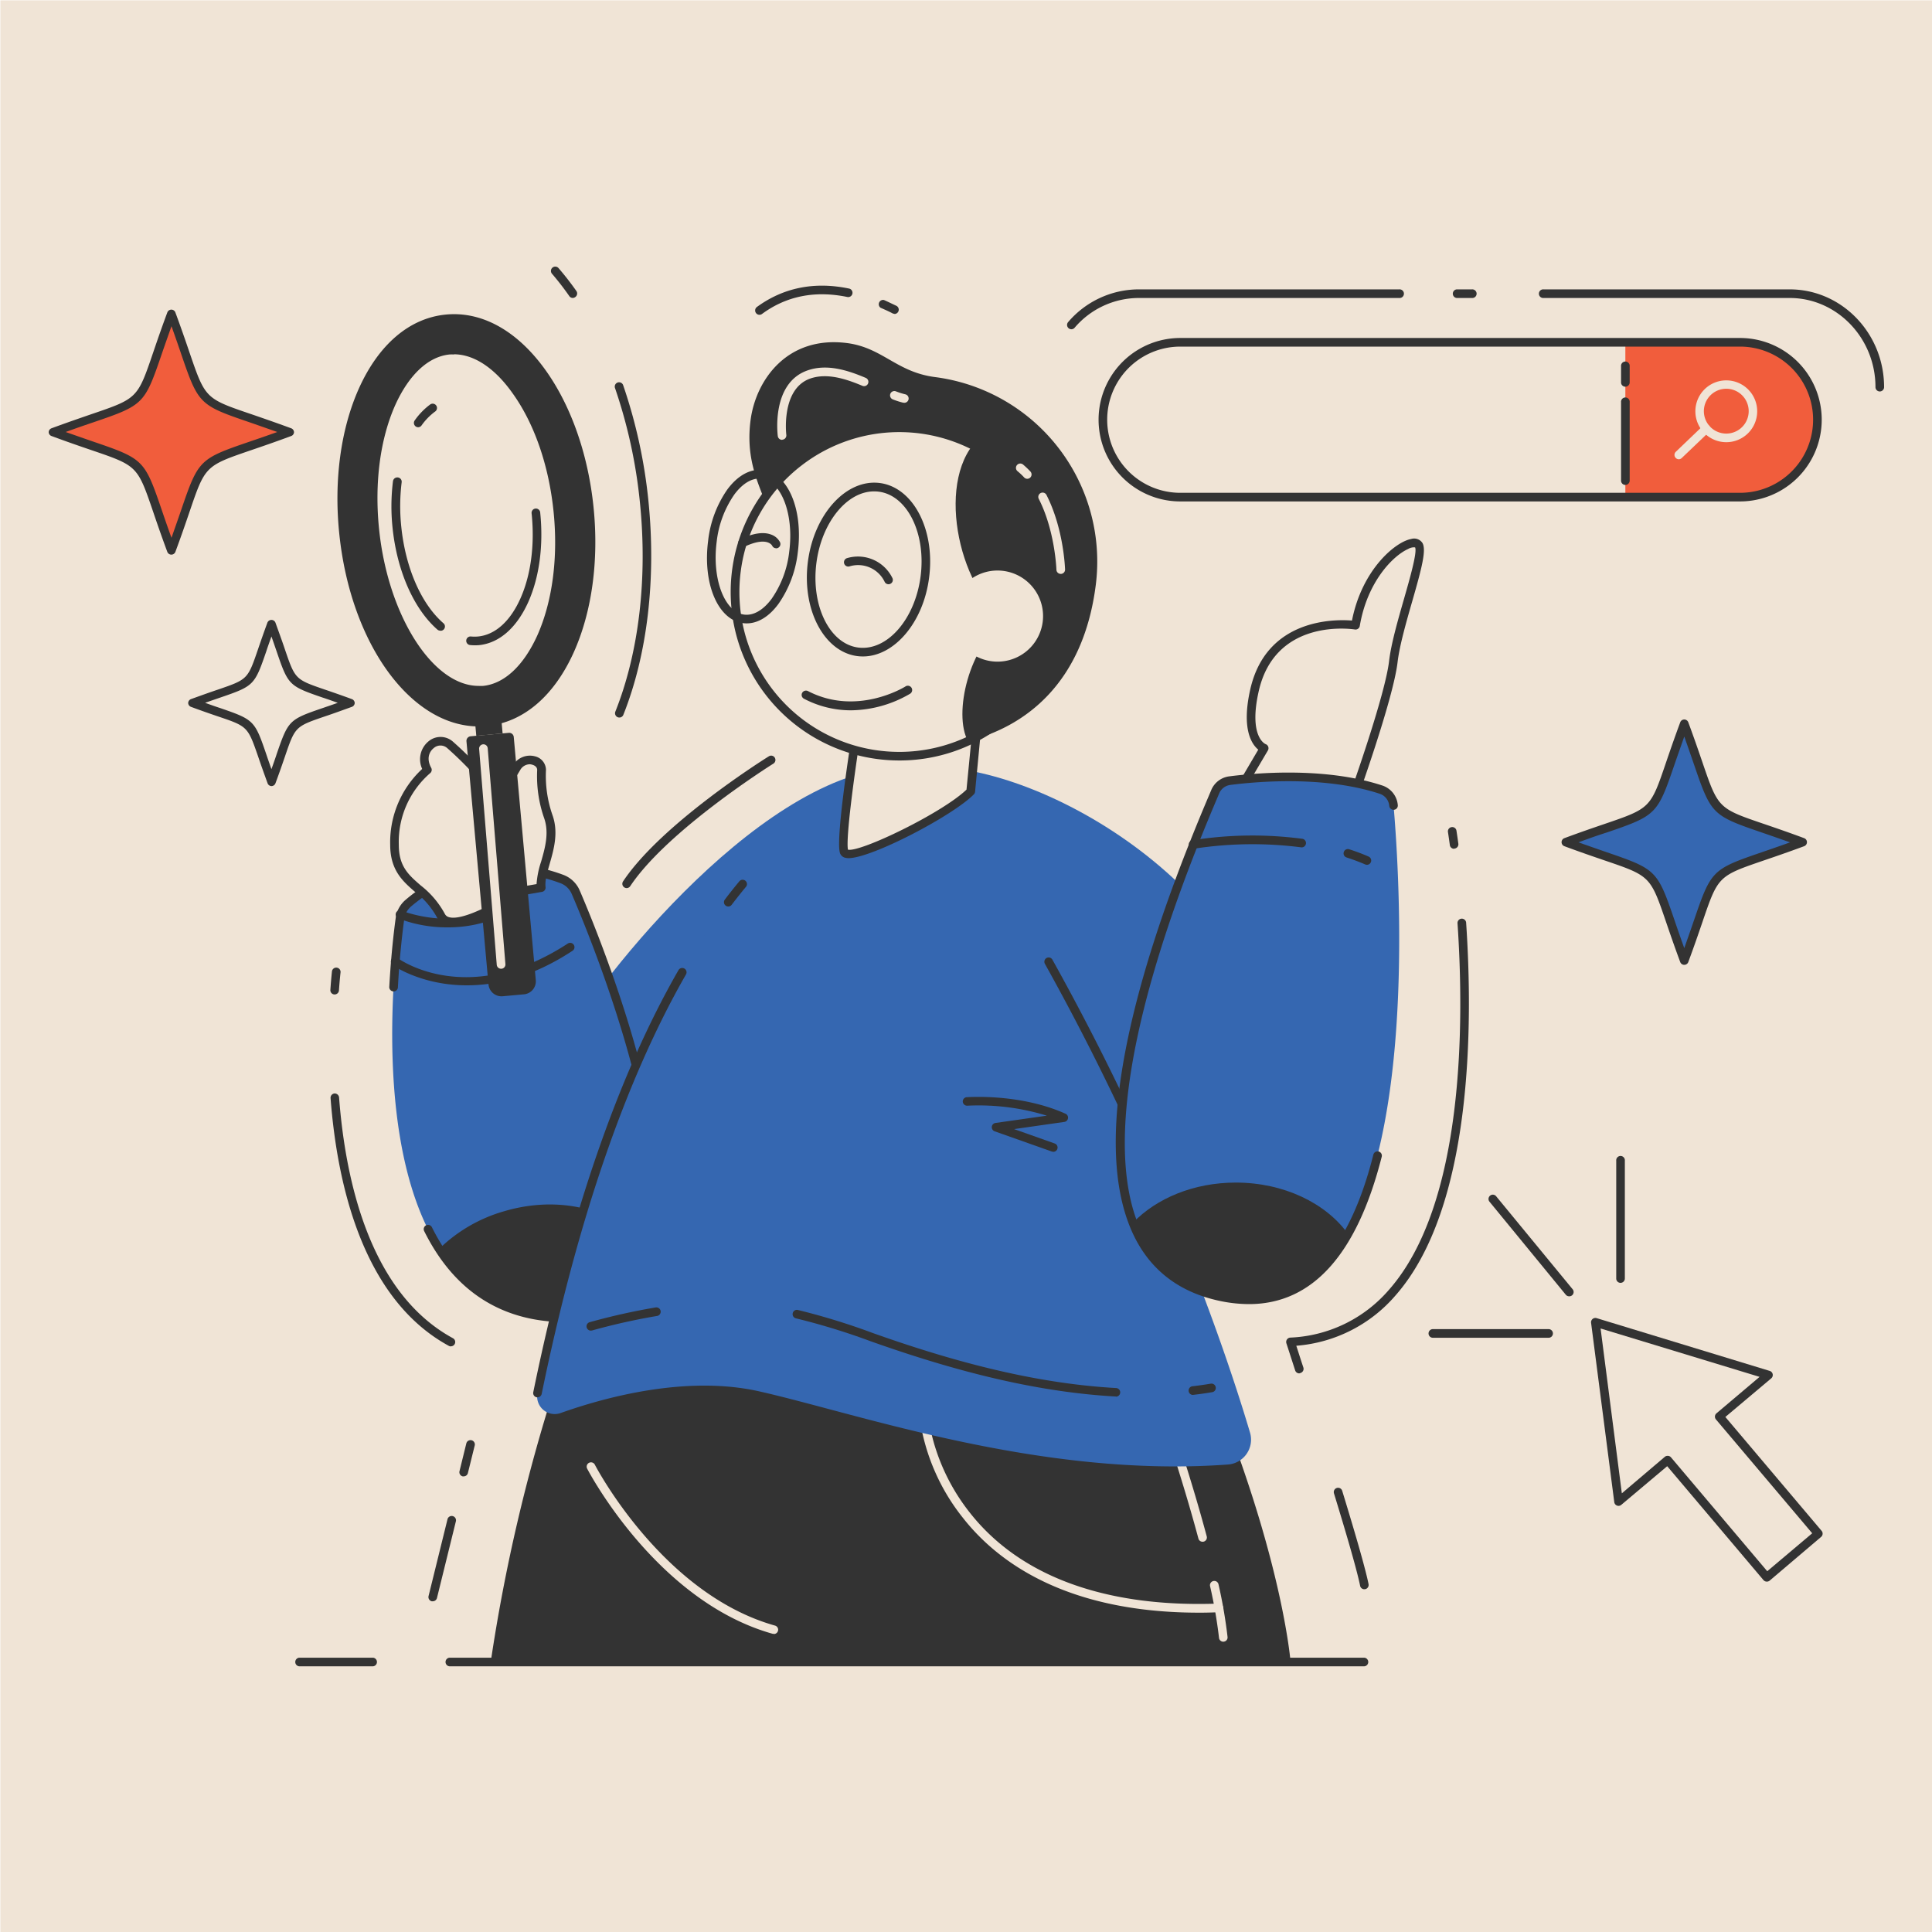 <svg id="Layer_1" data-name="Layer 1" xmlns="http://www.w3.org/2000/svg" viewBox="0 0 500 500"><defs><style>.cls-1{fill:#f0e4d6;}.cls-2{fill:#3567b1;}.cls-3{fill:#333;}.cls-4{fill:#f15d3c;}</style></defs><title>whereLM</title><rect class="cls-1" x="0.1" y="0.09" width="500" height="500"/><path class="cls-2" d="M231.48,198.59c-36.69,2.73-79.45,58.68-86.73,73.23s23.66,55.5,23.66,55.5Z"/><path class="cls-2" d="M144.05,341a2.88,2.88,0,0,1-.41,0c-14.09-.83-23.63-7.78-30-17.77-17-26.5-11.65-74.36-10.15-85.42a6.39,6.39,0,0,1,2.18-4c15.68-13.36,33.31-8.66,39.75-6.25a6.2,6.2,0,0,1,3.55,3.41C156,247.24,195.27,343.5,144.05,341Z"/><path class="cls-3" d="M146,342.15c-.78,0-1.58,0-2.4-.07-15.18-.9-26.56-8.81-33.85-23.53a1.12,1.12,0,0,1,2-1c6.91,13.95,17.66,21.45,32,22.29,9.16.54,15.89-2.15,20-8,16.19-23.08-10.3-87.74-15.78-100.47a5.12,5.12,0,0,0-2.92-2.8c-6.58-2.47-23.51-6.84-38.64,6a5.2,5.2,0,0,0-1.79,3.28c-.43,3.1-1.2,9.49-1.64,17.58a1.12,1.12,0,1,1-2.23-.12c.45-8.17,1.23-14.63,1.66-17.76a7.45,7.45,0,0,1,2.56-4.68c16-13.65,33.92-9.05,40.87-6.44a7.45,7.45,0,0,1,4.18,4c5.56,12.92,32.42,78.58,15.55,102.63C161.33,339.12,154.76,342.15,146,342.15Z"/><path class="cls-2" d="M239,198.59c28.11-1.82,85.88,29.57,92.25,78.24s-40.49,53.22-40.49,53.22Z"/><path class="cls-1" d="M140.07,229.69c-.56-4.68,4.28-11.46,1.87-18.35a31.64,31.64,0,0,1-1.76-12.11c0-2.75-4.54-3.8-6.51-.5-1.54,2.57-4.63,6.49-3.46,12.14-3.45,4.23,2.18,20.16,2.18,20.16Z"/><path class="cls-3" d="M132.39,232.14a1.12,1.12,0,0,1-1.06-.74c-.57-1.64-5.41-15.75-2.3-20.79-.89-5.19,1.51-9,3.11-11.53.2-.32.4-.63.57-.92a5.08,5.08,0,0,1,5.72-2.43,3.67,3.67,0,0,1,2.87,3.5A30.75,30.75,0,0,0,143,211c1.57,4.48.34,8.79-.75,12.58-.65,2.25-1.26,4.37-1.06,6a1.11,1.11,0,0,1-.92,1.23l-7.68,1.34Zm4.74-34.35a2.89,2.89,0,0,0-2.51,1.51c-.18.31-.38.63-.6,1-1.54,2.45-3.66,5.82-2.71,10.37a1.15,1.15,0,0,1-.23.93c-2.12,2.6,0,12.17,2,18.2l5.78-1a23.52,23.52,0,0,1,1.18-5.81c1-3.48,2.13-7.42.79-11.24a33,33,0,0,1-1.81-12.48c0-.94-.95-1.27-1.24-1.35A2.58,2.58,0,0,0,137.13,197.79Z"/><path class="cls-1" d="M136,230l-4-19.21c-4.56-7.24-9.35-12.36-15.59-18-3.07-2.8-8.69,1.17-5.85,6.51a24.69,24.69,0,0,0-8.52,19.38c0,10.19,8,10.36,12,18.38C117.16,243.07,136,230,136,230Z"/><path class="cls-3" d="M117.28,239.71a6.06,6.06,0,0,1-1.71-.22,3.92,3.92,0,0,1-2.45-2,21.09,21.09,0,0,0-5.7-6.66c-3.17-2.75-6.44-5.6-6.44-12.22A25.91,25.91,0,0,1,109.26,199a6,6,0,0,1,1.65-7.15,4.83,4.83,0,0,1,6.3.08,93.66,93.66,0,0,1,11.39,12,1.12,1.12,0,0,1-1.76,1.37,92.08,92.08,0,0,0-11.13-11.72,2.62,2.62,0,0,0-3.43,0c-1.17.91-2,2.73-.68,5.14a1.1,1.1,0,0,1-.25,1.35,23.51,23.51,0,0,0-8.14,18.55c0,5.6,2.5,7.78,5.67,10.53a23.43,23.43,0,0,1,6.24,7.35,1.64,1.64,0,0,0,1.08.86c2.37.7,7.68-1.26,14.56-5.36a1.12,1.12,0,0,1,1.15,1.92C125.43,237.77,120.53,239.71,117.28,239.71Z"/><path class="cls-3" d="M143.64,358.71A451.8,451.8,0,0,0,127,430.12H334s-1.82-23.78-17.28-63.68C316.7,366.44,181.4,322.51,143.64,358.71Z"/><path class="cls-3" d="M162.17,318c-2.56,10.93-8.11,19.34-18.12,23a2.88,2.88,0,0,1-.41,0c-14.09-.83-23.63-7.78-30-17.77a39.66,39.66,0,0,1,17-9.81C142.61,309.92,154.51,312,162.17,318Z"/><path class="cls-1" d="M311.22,399a1.1,1.1,0,0,1-1.07-.82c-3.94-14.68-8.56-28.19-8.61-28.33a1.11,1.11,0,0,1,2.11-.72c.05.14,4.7,13.72,8.65,28.47a1.11,1.11,0,0,1-.79,1.37A1.36,1.36,0,0,1,311.22,399Z"/><path class="cls-1" d="M310.37,417.36c-34.51,0-52.28-13.19-61.18-24.56a53.64,53.64,0,0,1-11.29-26.62,1.11,1.11,0,0,1,2.22-.17,52.5,52.5,0,0,0,10.9,25.5C264,408,286.23,416.1,315.41,415a1.15,1.15,0,0,1,1.16,1.08,1.12,1.12,0,0,1-1.08,1.15C313.75,417.33,312,417.36,310.37,417.36Z"/><path class="cls-1" d="M470.34,108.62a20,20,0,0,1-20,20H305.46a20,20,0,0,1,0-40.07H450.31A20,20,0,0,1,470.34,108.62Z"/><path class="cls-4" d="M470.34,108.62a20,20,0,0,1-20,20H420.64V88.58h29.67A20,20,0,0,1,470.34,108.62Z"/><path class="cls-3" d="M450.31,129.77H305.46a21.15,21.15,0,1,1,0-42.3H450.31a21.15,21.15,0,0,1,0,42.3ZM305.46,89.7a18.92,18.92,0,1,0,0,37.84H450.31a18.92,18.92,0,1,0,0-37.84Z"/><path class="cls-3" d="M486.48,101.31a1.12,1.12,0,0,1-1.11-1.12c0-12.72-10-23.07-22.19-23.07H399.49a1.12,1.12,0,1,1,0-2.23h63.69c13.46,0,24.42,11.35,24.42,25.3A1.12,1.12,0,0,1,486.48,101.31Z"/><path class="cls-3" d="M380.89,77.12H377a1.12,1.12,0,0,1,0-2.23h3.92a1.12,1.12,0,1,1,0,2.23Z"/><path class="cls-3" d="M277.26,85.21a1.12,1.12,0,0,1-.84-1.84,24.08,24.08,0,0,1,18.24-8.48h67.45a1.12,1.12,0,1,1,0,2.23H294.66a21.84,21.84,0,0,0-16.55,7.7A1.1,1.1,0,0,1,277.26,85.21Z"/><path class="cls-2" d="M224.77,204.5s-55.66,9.65-85.67,156a4.55,4.55,0,0,0,6,5.19c11.09-3.95,32.44-9.9,51.46-5.59,25.75,5.82,72.74,22.46,121.18,18.92a6.45,6.45,0,0,0,5.77-8.25c-6.82-23-30.79-95.35-80.95-168.38Z"/><path class="cls-3" d="M188.47,234.6a1.13,1.13,0,0,1-.67-.23,1.11,1.11,0,0,1-.21-1.56c1.25-1.66,2.54-3.27,3.81-4.8a1.12,1.12,0,0,1,1.72,1.42c-1.26,1.51-2.52,3.1-3.76,4.73A1.11,1.11,0,0,1,188.47,234.6Z"/><path class="cls-3" d="M306.57,323.89a1.14,1.14,0,0,1-1-.7,646.34,646.34,0,0,0-35.15-73.75,1.11,1.11,0,0,1,1.94-1.08,649.1,649.1,0,0,1,35.28,74,1.11,1.11,0,0,1-.62,1.45A1.15,1.15,0,0,1,306.57,323.89Z"/><path class="cls-3" d="M139.1,361.62a.82.82,0,0,1-.22,0,1.12,1.12,0,0,1-.87-1.32c9.26-45.16,21.9-81.91,37.58-109.23a1.12,1.12,0,0,1,1.94,1.12C162,279.28,149.4,315.8,140.19,360.73A1.1,1.1,0,0,1,139.1,361.62Z"/><path class="cls-3" d="M96.54,431.24H77.43a1.12,1.12,0,0,1,0-2.23H96.54a1.12,1.12,0,0,1,0,2.23Z"/><path class="cls-1" d="M349.45,208.6s10-27.63,11.15-37.36,8.18-27.33,6.59-30.13-13.65,4.55-16.38,20.7c0,0-21.58-3.39-26.15,16.87-3,13.12,2.5,15,2.5,15l-7.73,13.14Z"/><path class="cls-3" d="M349.45,209.71h-.07l-30-1.82a1.13,1.13,0,0,1-.92-.59,1.11,1.11,0,0,1,0-1.09l7.18-12.2c-1.69-1.39-4.39-5.31-2.08-15.57,4.14-18.36,21.76-18.21,26.33-17.84,2.62-13.3,11.32-20.41,15.32-21.11a2.57,2.57,0,0,1,2.94,1.07c1,1.85-.18,6.41-2.65,15-1.55,5.39-3.3,11.5-3.81,15.82-1.14,9.74-10.79,36.47-11.2,37.61A1.11,1.11,0,0,1,349.45,209.71Zm-28.14-3.94,27.37,1.66c1.63-4.56,9.8-27.74,10.81-36.32.52-4.5,2.31-10.7,3.88-16.17,1.46-5.11,3.47-12.1,2.85-13.28a2.91,2.91,0,0,0-1.78.41c-4,1.78-10.61,8.56-12.53,19.93a1.11,1.11,0,0,1-1.27.91c-.84-.13-20.61-3-24.89,16-2.66,11.8,1.72,13.64,1.77,13.66a1.13,1.13,0,0,1,.69.66,1.15,1.15,0,0,1-.09,1Z"/><path class="cls-3" d="M353.09,431.24H116.32a1.12,1.12,0,0,1,0-2.23H353.09a1.12,1.12,0,0,1,0,2.23Z"/><path class="cls-2" d="M348.83,319.29c-7,12.49-17.57,19.67-33.27,16.21-11.75-2.58-18.71-9.56-22.34-19.07C280.48,283.14,308.53,219,314.5,204.85a4.77,4.77,0,0,1,3.76-2.85c6.69-.85,24.55-2.47,39.14,2.32a4.75,4.75,0,0,1,3.25,4.12C361.85,222.44,366.55,287.78,348.83,319.29Z"/><path class="cls-3" d="M323.23,337.5a37.13,37.13,0,0,1-7.91-.9c-9.89-2.18-17.11-7.57-21.47-16-10.81-21-4.4-59.6,19.07-114.83l.56-1.33a5.84,5.84,0,0,1,4.64-3.52c7-.9,24.89-2.47,39.63,2.37a5.86,5.86,0,0,1,4,5.08,1.1,1.1,0,0,1-1,1.2,1.12,1.12,0,0,1-1.21-1,3.62,3.62,0,0,0-2.49-3.15c-14.3-4.7-31.79-3.16-38.65-2.28a3.63,3.63,0,0,0-2.87,2.18l-.56,1.33c-28.89,68-26.35,98.95-19.14,112.94,4,7.83,10.76,12.83,20,14.86,19.24,4.24,32.56-7.75,39.6-35.64a1.11,1.11,0,1,1,2.16.55C351.16,324.7,339.63,337.5,323.23,337.5Z"/><path class="cls-1" d="M446.76,114.44a8,8,0,1,1,8-8A8,8,0,0,1,446.76,114.44Zm0-13.83a5.8,5.8,0,1,0,5.8,5.8A5.8,5.8,0,0,0,446.76,100.61Z"/><path class="cls-1" d="M434.48,118.86a1.09,1.09,0,0,1-.8-.35,1.11,1.11,0,0,1,0-1.57l7.08-6.78a1.12,1.12,0,0,1,1.55,1.62l-7.09,6.77A1.12,1.12,0,0,1,434.48,118.86Z"/><path class="cls-3" d="M135.59,257.33l-5.49.5a3.39,3.39,0,0,1-3.68-3.07l-5.7-62.91a1.2,1.2,0,0,1,1.08-1.3l9.87-.89a1.18,1.18,0,0,1,1.29,1.08l5.7,62.91A3.38,3.38,0,0,1,135.59,257.33Z"/><rect class="cls-3" x="122.84" y="180.83" width="6.84" height="9.3" transform="translate(-16.21 12.14) rotate(-5.17)"/><path class="cls-3" d="M123.91,188c-17.57,0-33.2-21.33-36.12-50-1.4-13.73.41-27,5.09-37.46,5.11-11.38,13.06-18.17,22.4-19.12s18.49,4.1,25.79,14.21c6.69,9.27,11.14,21.93,12.54,35.66s-.41,27-5.09,37.46c-5.11,11.38-13.06,18.17-22.4,19.12C125.38,187.91,124.65,188,123.91,188Zm-6.44-96.26a10.87,10.87,0,0,0-1.14,0c-5.48.56-10.44,5.19-14,13-3.94,8.79-5.45,20.2-4.23,32.14,2.29,22.5,13.93,40.63,25.76,40.63a11.45,11.45,0,0,0,1.17,0c5.48-.56,10.44-5.19,14-13,3.94-8.79,5.45-20.2,4.23-32.14s-5-22.82-10.63-30.63C128,95.19,122.61,91.69,117.47,91.69Z"/><path class="cls-3" d="M148.25,77.11a1.09,1.09,0,0,1-.91-.47,72.63,72.63,0,0,0-4.54-5.86,1.12,1.12,0,0,1,1.69-1.46,74.82,74.82,0,0,1,4.68,6,1.12,1.12,0,0,1-.28,1.55A1.1,1.1,0,0,1,148.25,77.11Z"/><path class="cls-3" d="M160.29,185.7a1.25,1.25,0,0,1-.42-.08,1.12,1.12,0,0,1-.62-1.45c6.1-15.29,8.36-34.51,6.36-54.13a130.93,130.93,0,0,0-6.47-29.68,1.12,1.12,0,0,1,2.11-.74,133.38,133.38,0,0,1,6.58,30.19c2,20-.28,39.57-6.51,55.19A1.11,1.11,0,0,1,160.29,185.7Z"/><path class="cls-3" d="M108.23,110.57a1.14,1.14,0,0,1-.65-.21,1.12,1.12,0,0,1-.25-1.56,17.81,17.81,0,0,1,4-4.12,1.11,1.11,0,0,1,1.3,1.81,15.77,15.77,0,0,0-3.53,3.61A1.11,1.11,0,0,1,108.23,110.57Z"/><path class="cls-3" d="M113.92,163.21a1.08,1.08,0,0,1-.73-.28c-6.13-5.37-10.46-15.23-11.6-26.37a52.88,52.88,0,0,1,.11-12,1.13,1.13,0,0,1,1.25-1,1.11,1.11,0,0,1,1,1.25,50.71,50.71,0,0,0-.1,11.5c1.08,10.6,5.13,19.92,10.85,24.93a1.11,1.11,0,0,1-.74,2Z"/><path class="cls-3" d="M122.8,167a10.69,10.69,0,0,1-1.13-.06,1.11,1.11,0,0,1,.21-2.22,9.84,9.84,0,0,0,1.88,0c4.4-.45,8.27-3.92,10.9-9.78,2.72-6.06,3.76-13.88,2.93-22a1.12,1.12,0,1,1,2.22-.22c.87,8.52-.24,16.74-3.12,23.15-3,6.62-7.48,10.55-12.7,11.09A11.85,11.85,0,0,1,122.8,167Z"/><path class="cls-4" d="M44.35,142.43c-10-27.08-3.55-20.6-30.64-30.63,27.09-10,20.6-3.55,30.64-30.63,10,27.08,3.54,20.6,30.63,30.63C47.9,121.83,54.38,115.35,44.35,142.43Z"/><path class="cls-3" d="M44.35,143.54a1.12,1.12,0,0,1-1.05-.72c-1.54-4.15-2.7-7.54-3.63-10.27-4.1-12-4.1-12-16.08-16.08-2.72-.93-6.11-2.09-10.26-3.63a1.1,1.1,0,0,1-.73-1,1.12,1.12,0,0,1,.73-1c4.15-1.53,7.54-2.69,10.26-3.63,12-4.09,12-4.09,16.08-16.07.93-2.73,2.09-6.12,3.63-10.27a1.11,1.11,0,0,1,2.09,0c1.54,4.15,2.7,7.54,3.63,10.27,4.1,12,4.1,12,16.08,16.07,2.72.94,6.11,2.1,10.26,3.63a1.12,1.12,0,0,1,.73,1,1.1,1.1,0,0,1-.73,1c-4.15,1.54-7.54,2.7-10.26,3.63-12,4.1-12,4.1-16.08,16.08-.93,2.73-2.09,6.12-3.63,10.27A1.12,1.12,0,0,1,44.35,143.54ZM17,111.8c2.85,1,5.29,1.86,7.34,2.56,12.78,4.37,13.1,4.7,17.47,17.47.7,2.06,1.54,4.49,2.57,7.35,1-2.86,1.86-5.29,2.56-7.35,4.37-12.77,4.69-13.1,17.47-17.47,2.05-.7,4.49-1.53,7.35-2.56-2.86-1-5.3-1.86-7.35-2.57-12.78-4.36-13.1-4.69-17.47-17.46-.7-2.06-1.54-4.5-2.56-7.35-1,2.85-1.87,5.29-2.57,7.35-4.37,12.77-4.69,13.1-17.46,17.46C22.26,109.94,19.82,110.77,17,111.8Z"/><path class="cls-2" d="M435.89,248.58c-10-27.08-3.55-20.6-30.64-30.63,27.09-10,20.6-3.55,30.64-30.63,10,27.08,3.55,20.6,30.63,30.63C439.44,228,445.92,221.5,435.89,248.58Z"/><path class="cls-3" d="M435.89,249.7a1.11,1.11,0,0,1-1.05-.73c-1.54-4.15-2.7-7.54-3.63-10.26-4.1-12-4.1-12-16.08-16.08-2.72-.93-6.11-2.09-10.26-3.63a1.11,1.11,0,0,1,0-2.09c4.15-1.54,7.54-2.7,10.27-3.63,12-4.1,12-4.1,16.07-16.08.93-2.72,2.09-6.11,3.63-10.26a1.11,1.11,0,0,1,2.09,0c1.54,4.15,2.7,7.54,3.63,10.26,4.1,12,4.1,12,16.08,16.08,2.72.93,6.11,2.09,10.26,3.63a1.11,1.11,0,0,1,0,2.09c-4.15,1.54-7.54,2.7-10.26,3.63-12,4.1-12,4.1-16.08,16.08-.93,2.72-2.09,6.11-3.63,10.26A1.11,1.11,0,0,1,435.89,249.7ZM408.51,218c2.85,1,5.29,1.86,7.35,2.57,12.77,4.37,13.09,4.69,17.46,17.46.7,2.06,1.54,4.5,2.57,7.35,1-2.85,1.86-5.29,2.56-7.35,4.37-12.77,4.69-13.09,17.47-17.46,2.05-.71,4.49-1.54,7.35-2.57-2.86-1-5.3-1.86-7.35-2.56-12.78-4.37-13.1-4.7-17.47-17.47-.7-2-1.54-4.49-2.56-7.35-1,2.86-1.87,5.3-2.57,7.35-4.37,12.78-4.69,13.1-17.46,17.47C413.8,216.09,411.36,216.93,408.51,218Z"/><path class="cls-1" d="M70.25,202.33c-6.69-18.07-2.37-13.75-20.44-20.44,18.07-6.69,13.75-2.37,20.44-20.44,6.69,18.07,2.37,13.75,20.44,20.44C72.62,188.58,76.94,184.26,70.25,202.33Z"/><path class="cls-3" d="M70.25,203.44a1.11,1.11,0,0,1-1-.73c-1-2.77-1.8-5-2.42-6.85C64.1,188,64.1,188,56.28,185.36c-1.82-.62-4.08-1.4-6.86-2.43a1.11,1.11,0,0,1-.72-1,1.13,1.13,0,0,1,.72-1c2.78-1,5-1.8,6.86-2.42,7.82-2.68,7.82-2.68,10.5-10.5.62-1.82,1.4-4.08,2.42-6.86a1.12,1.12,0,0,1,2.09,0c1,2.78,1.81,5,2.43,6.86,2.67,7.82,2.67,7.82,10.49,10.5,1.82.62,4.09,1.4,6.86,2.42a1.12,1.12,0,0,1,.73,1,1.1,1.1,0,0,1-.73,1c-2.77,1-5,1.81-6.86,2.43-7.82,2.67-7.82,2.67-10.49,10.5-.62,1.82-1.4,4.08-2.43,6.85A1.11,1.11,0,0,1,70.25,203.44ZM53.08,181.89c1.49.53,2.79,1,3.92,1.36,8.69,3,8.92,3.19,11.89,11.88.38,1.13.83,2.44,1.36,3.93.53-1.49,1-2.8,1.36-3.93,3-8.69,3.19-8.91,11.88-11.88,1.13-.39,2.44-.83,3.92-1.36-1.48-.53-2.79-1-3.92-1.36-8.69-3-8.91-3.19-11.88-11.89-.39-1.13-.83-2.43-1.36-3.92-.53,1.49-1,2.79-1.36,3.92-3,8.7-3.2,8.92-11.89,11.89C55.87,180.92,54.57,181.36,53.08,181.89Z"/><path class="cls-1" d="M221.72,189.26s-4.41,27.75-3.28,31.16,26.84-9.55,32.76-15.58l2-21Z"/><path class="cls-3" d="M219.59,222.09a3.13,3.13,0,0,1-.73-.08,1.88,1.88,0,0,1-1.47-1.23c-1.17-3.5,2.49-27,3.23-31.69a1.13,1.13,0,0,1,.91-.93l31.52-5.45a1.1,1.1,0,0,1,.95.28,1.07,1.07,0,0,1,.35.92l-2,21a1.14,1.14,0,0,1-.32.67C246.65,211.07,225.62,222.09,219.59,222.09Zm-.09-2h0Zm-.05-.2c3.17.76,24.42-9.5,30.68-15.54L252,185.15l-29.29,5.08C221.06,200.64,218.87,217,219.45,219.87Z"/><path class="cls-3" d="M242,97.59a48.14,48.14,0,0,1,41.57,53.92c-3.25,25.2-18.06,36.5-33.08,40.29a49.13,49.13,0,0,1-20.83,1.28c-26.37-3.41-26.46-31.06-30-57.42-1-7.25-7.1-13.87-5.42-26.87,1.34-10.39,9.45-22,25-20C228.45,90,232,96.3,242,97.59Z"/><circle class="cls-1" cx="232.73" cy="153.2" r="42.49" transform="translate(-19.26 34.3) rotate(-8.1)"/><path class="cls-3" d="M232.82,196.81a43.62,43.62,0,1,1,26.54-9.08A43.3,43.3,0,0,1,232.82,196.81ZM190.6,147.76l1.1.14a41.38,41.38,0,1,0,15.77-27.46A41.11,41.11,0,0,0,191.7,147.9Z"/><path class="cls-3" d="M253.75,113.08c-11.8,10.17-6.06,38.78,6.65,47.53-9.62,6.31-13.76,24.14-9.89,31.19,15.34-5.73,24.36-20.51,26-25.58S278.28,141,278.28,141l-8.13-18.91Z"/><path class="cls-1" d="M259.67,147.75a11.79,11.79,0,1,1-13.21,10.19A11.79,11.79,0,0,1,259.67,147.75Z"/><path class="cls-3" d="M220.19,183.83a26.09,26.09,0,0,1-12.12-3,1.11,1.11,0,0,1-.48-1.5,1.13,1.13,0,0,1,1.51-.48c12.7,6.59,25-1.07,25.16-1.15a1.12,1.12,0,1,1,1.2,1.88A30.85,30.85,0,0,1,220.19,183.83Z"/><path class="cls-3" d="M229.93,151.2a1.11,1.11,0,0,1-1-.66,7.61,7.61,0,0,0-9.12-3.95,1.11,1.11,0,1,1-.55-2.16,9.92,9.92,0,0,1,11.71,5.2,1.11,1.11,0,0,1-.57,1.47A1,1,0,0,1,229.93,151.2Z"/><path class="cls-3" d="M200.84,141.88a1.11,1.11,0,0,1-1-.65c-.08-.15-1.38-2.44-7.11.23a1.11,1.11,0,1,1-.94-2c3.19-1.49,5.82-1.86,7.79-1.11a4.11,4.11,0,0,1,2.3,2,1.12,1.12,0,0,1-1,1.56Z"/><path class="cls-3" d="M223.32,169.89a11.6,11.6,0,0,1-1.44-.09c-8.65-1.12-14.39-12.07-12.8-24.41S219,123.91,227.66,125s14.39,12.07,12.8,24.41C239,161.1,231.43,169.89,223.32,169.89Zm2.88-42.72c-7,0-13.55,8-14.91,18.5h0c-1.44,11.12,3.44,21,10.87,21.92s14.65-7.31,16.09-18.43-3.44-21-10.87-21.92A9.45,9.45,0,0,0,226.2,127.17Zm-16,18.36h0Z"/><path class="cls-3" d="M193.24,161.33a7.26,7.26,0,0,1-.93-.06c-6.51-.84-10.48-10.2-9.05-21.29a28.82,28.82,0,0,1,5-13.34c2.69-3.61,5.94-5.38,9.16-5,6.51.84,10.49,10.2,9.05,21.3a28.9,28.9,0,0,1-5,13.34C199.05,159.58,196.15,161.33,193.24,161.33Zm3.26-37.48c-2.19,0-4.46,1.44-6.45,4.12a26.64,26.64,0,0,0-4.58,12.29c-1.23,9.53,2,18.14,7.13,18.8,2.39.3,4.9-1.14,7.09-4.08a26.52,26.52,0,0,0,4.57-12.29c1.23-9.53-2-18.14-7.12-18.79A4.48,4.48,0,0,0,196.5,123.85Z"/><path class="cls-1" d="M265.85,123.91a1.09,1.09,0,0,1-.81-.36,17.39,17.39,0,0,0-1.66-1.57,1.12,1.12,0,1,1,1.43-1.72,23.7,23.7,0,0,1,1.86,1.77,1.12,1.12,0,0,1-.06,1.58A1.11,1.11,0,0,1,265.85,123.91Z"/><path class="cls-1" d="M274.51,148.52a1.11,1.11,0,0,1-1.11-1.08c0-.1-.36-10.06-4.54-18.28a1.12,1.12,0,1,1,2-1c4.41,8.68,4.76,18.8,4.78,19.22a1.12,1.12,0,0,1-1.08,1.15Z"/><path class="cls-1" d="M202.39,113.83a1.11,1.11,0,0,1-1.1-1c-.07-.55-1.63-13.56,7.54-16.91,5.11-1.87,10.56-.1,15.23,1.88a1.11,1.11,0,0,1-.87,2.05C218.92,98.06,214,96.43,209.6,98c-7.5,2.74-6.12,14.42-6.1,14.54a1.12,1.12,0,0,1-1,1.25Z"/><path class="cls-1" d="M234,104.22l-.25,0a19.82,19.82,0,0,1-2.69-.86,1.11,1.11,0,1,1,.8-2.08,18.13,18.13,0,0,0,2.39.76,1.11,1.11,0,0,1-.25,2.2Z"/><path class="cls-3" d="M348.83,319.29c-7,12.49-17.57,19.67-33.27,16.21-11.75-2.58-18.71-9.56-22.34-19.07,6.08-6.31,15.72-10.38,26.6-10.38C332.28,306.05,343.13,311.39,348.83,319.29Z"/><path class="cls-3" d="M353.77,223.81a1.15,1.15,0,0,1-.44-.09c-1.54-.66-3.17-1.27-4.84-1.81a1.11,1.11,0,1,1,.68-2.12c1.74.56,3.44,1.19,5,1.88a1.11,1.11,0,0,1-.44,2.14Z"/><path class="cls-3" d="M308.83,219.66a1.11,1.11,0,0,1-.2-2.21,99.07,99.07,0,0,1,28.49-.36,1.12,1.12,0,0,1-.31,2.21,98.88,98.88,0,0,0-27.78.34A.71.71,0,0,1,308.83,219.66Z"/><path class="cls-3" d="M120.79,255c-11.79,0-19.06-5.15-19.17-5.24a1.11,1.11,0,0,1-.25-1.55,1.12,1.12,0,0,1,1.56-.25c.74.54,18.34,12.91,43.94-3.72a1.12,1.12,0,1,1,1.22,1.87C137.61,253,128.28,255,120.79,255Z"/><path class="cls-3" d="M308.72,361a1.1,1.1,0,0,1-1.1-1,1.12,1.12,0,0,1,1-1.24c1.6-.18,3.19-.41,4.73-.67a1.12,1.12,0,0,1,1.28.92,1.1,1.1,0,0,1-.91,1.28c-1.57.27-3.2.5-4.85.69Z"/><path class="cls-3" d="M288.85,361.42h-.06c-18.85-1.06-39.06-5.62-63.62-14.36A173.64,173.64,0,0,0,206,341.19a1.11,1.11,0,0,1-.84-1.34,1.1,1.1,0,0,1,1.33-.83A174.41,174.41,0,0,1,225.92,345c24.35,8.66,44.37,13.18,63,14.23a1.12,1.12,0,0,1-.06,2.23Z"/><path class="cls-3" d="M152.94,344.36a1.11,1.11,0,0,1-.29-2.19,166.4,166.4,0,0,1,17.13-3.82,1.12,1.12,0,0,1,.37,2.2,164.73,164.73,0,0,0-16.91,3.77A1.54,1.54,0,0,1,152.94,344.36Z"/><path class="cls-3" d="M115.86,240a35.05,35.05,0,0,1-12.58-2.24,1.11,1.11,0,1,1,.86-2c.12,0,12,4.9,24.5-.58a1.11,1.11,0,0,1,.9,2A33.8,33.8,0,0,1,115.86,240Z"/><path class="cls-1" d="M316.58,424.87a1.11,1.11,0,0,1-1.1-1,125,125,0,0,0-2.33-13.44,1.12,1.12,0,0,1,2.18-.49,126.91,126.91,0,0,1,2.36,13.7,1.1,1.1,0,0,1-1,1.22Z"/><path class="cls-1" d="M200.25,422.82a1,1,0,0,1-.3,0c-30.15-8.45-47.83-42.41-48-42.75a1.11,1.11,0,1,1,2-1c.17.33,17.43,33.44,46.62,41.63a1.11,1.11,0,0,1-.3,2.18Z"/><path class="cls-1" d="M129.67,250.71a1.12,1.12,0,0,1-1.11-1L124,193.83a1.11,1.11,0,1,1,2.22-.18l4.58,55.86a1.11,1.11,0,0,1-1,1.2Z"/><path class="cls-3" d="M420.64,100.08A1.11,1.11,0,0,1,419.53,99V94.79a1.12,1.12,0,1,1,2.23,0V99A1.12,1.12,0,0,1,420.64,100.08Z"/><path class="cls-3" d="M420.64,125.5a1.11,1.11,0,0,1-1.11-1.11v-20.3a1.12,1.12,0,1,1,2.23,0v20.3A1.12,1.12,0,0,1,420.64,125.5Z"/><path class="cls-3" d="M272.57,298.07a1.19,1.19,0,0,1-.37-.06l-14.79-5.23a1.12,1.12,0,0,1,.22-2.16l13.29-1.89a60.06,60.06,0,0,0-20.55-2.58,1.12,1.12,0,0,1-1.2-1,1.11,1.11,0,0,1,1-1.2c.56,0,13.79-1,25.58,4.28a1.1,1.1,0,0,1,.65,1.17,1.11,1.11,0,0,1-.95.95l-13,1.86,10.5,3.72a1.11,1.11,0,0,1-.37,2.16Z"/><path class="cls-3" d="M353.09,411.3a1.11,1.11,0,0,1-1.09-.89c-.72-3.57-3-11.63-6.77-23.93a1.11,1.11,0,1,1,2.13-.66c3.79,12.38,6.09,20.5,6.82,24.14a1.12,1.12,0,0,1-.87,1.32Z"/><path class="cls-3" d="M336.25,355.43a1.11,1.11,0,0,1-1.06-.77c-1.39-4.29-2.26-7-2.27-7a1.14,1.14,0,0,1,.14-1,1.12,1.12,0,0,1,.86-.49,35.66,35.66,0,0,0,25.54-12.37c19.53-22.15,19.5-69,17.74-94.93a1.12,1.12,0,0,1,2.23-.15c1.78,26.29,1.77,73.8-18.29,96.56a37.69,37.69,0,0,1-25.66,13c.4,1.2,1,3.15,1.83,5.63a1.12,1.12,0,0,1-.72,1.41A1.33,1.33,0,0,1,336.25,355.43Z"/><path class="cls-3" d="M376.31,219.66a1.1,1.1,0,0,1-1.1-1c-.29-2.14-.48-3.32-.48-3.33a1.11,1.11,0,0,1,.93-1.27,1.1,1.1,0,0,1,1.27.92s.2,1.2.49,3.38a1.11,1.11,0,0,1-1,1.25Z"/><path class="cls-3" d="M162.17,229.84a1.15,1.15,0,0,1-.61-.19,1.11,1.11,0,0,1-.31-1.55c9.93-14.93,36.6-31.67,37.73-32.37a1.1,1.1,0,0,1,1.53.35,1.12,1.12,0,0,1-.35,1.54c-.28.17-27.39,17.19-37.06,31.72A1.12,1.12,0,0,1,162.17,229.84Z"/><path class="cls-3" d="M116.71,348.45a1.12,1.12,0,0,1-.53-.13C94,336.26,87.28,306.79,85.55,284.19a1.13,1.13,0,0,1,1-1.2,1.14,1.14,0,0,1,1.2,1c1.68,22.05,8.17,50.76,29.47,62.34a1.11,1.11,0,0,1-.54,2.09Z"/><path class="cls-3" d="M86.58,257.36H86.5a1.1,1.1,0,0,1-1-1.19c.2-2.94.4-4.62.4-4.69a1.12,1.12,0,1,1,2.22.26s-.2,1.71-.4,4.59A1.11,1.11,0,0,1,86.58,257.36Z"/><path class="cls-3" d="M112,414.41l-.27,0a1.12,1.12,0,0,1-.82-1.35l4.88-19.79a1.12,1.12,0,1,1,2.17.53l-4.88,19.79A1.12,1.12,0,0,1,112,414.41Z"/><path class="cls-3" d="M120,382.08a.84.84,0,0,1-.27,0,1.11,1.11,0,0,1-.81-1.35l1.78-7.24a1.12,1.12,0,0,1,2.17.54l-1.79,7.24A1.11,1.11,0,0,1,120,382.08Z"/><path class="cls-3" d="M231.48,81.21a1.11,1.11,0,0,1-.5-.12c-1-.53-2.08-1-3.1-1.45a1.12,1.12,0,0,1,.88-2c1.06.46,2.14,1,3.22,1.5a1.12,1.12,0,0,1-.5,2.12Z"/><path class="cls-3" d="M196.55,81.47a1.1,1.1,0,0,1-.9-.46,1.12,1.12,0,0,1,.23-1.56c6.84-5,14.87-6.64,23.86-4.77a1.11,1.11,0,1,1-.45,2.18c-8.35-1.73-15.78-.25-22.08,4.39A1.09,1.09,0,0,1,196.55,81.47Z"/><polygon class="cls-1" points="470.56 396.94 444.93 366.62 457.66 355.86 412.9 342.24 418.87 388.64 431.6 377.88 457.23 408.2 470.56 396.94"/><path class="cls-3" d="M457.23,409.32a1.13,1.13,0,0,1-.85-.4l-24.91-29.47-11.88,10a1.09,1.09,0,0,1-1.12.19,1.11,1.11,0,0,1-.7-.9l-6-46.4a1.12,1.12,0,0,1,1.43-1.21L458,354.79a1.11,1.11,0,0,1,.77.84,1.13,1.13,0,0,1-.37,1.08l-11.88,10,24.91,29.47a1.11,1.11,0,0,1-.13,1.57L458,409.05A1.09,1.09,0,0,1,457.23,409.32ZM431.6,376.77h.09a1.11,1.11,0,0,1,.76.39l24.91,29.47L469,396.81l-24.92-29.47a1.12,1.12,0,0,1,.14-1.57l11.16-9.44-41.15-12.52,5.5,42.66L430.88,377A1.12,1.12,0,0,1,431.6,376.77Z"/><path class="cls-3" d="M406.09,335.48a1.11,1.11,0,0,1-.87-.41L385.48,311a1.11,1.11,0,0,1,.16-1.57,1.1,1.1,0,0,1,1.56.16L407,333.66a1.11,1.11,0,0,1-.16,1.57A1.07,1.07,0,0,1,406.09,335.48Z"/><path class="cls-3" d="M419.39,332a1.11,1.11,0,0,1-1.11-1.11v-30.5a1.12,1.12,0,1,1,2.23,0v30.5A1.12,1.12,0,0,1,419.39,332Z"/><path class="cls-3" d="M400.67,346.21H370.72a1.12,1.12,0,0,1,0-2.23h29.95a1.12,1.12,0,1,1,0,2.23Z"/></svg>
